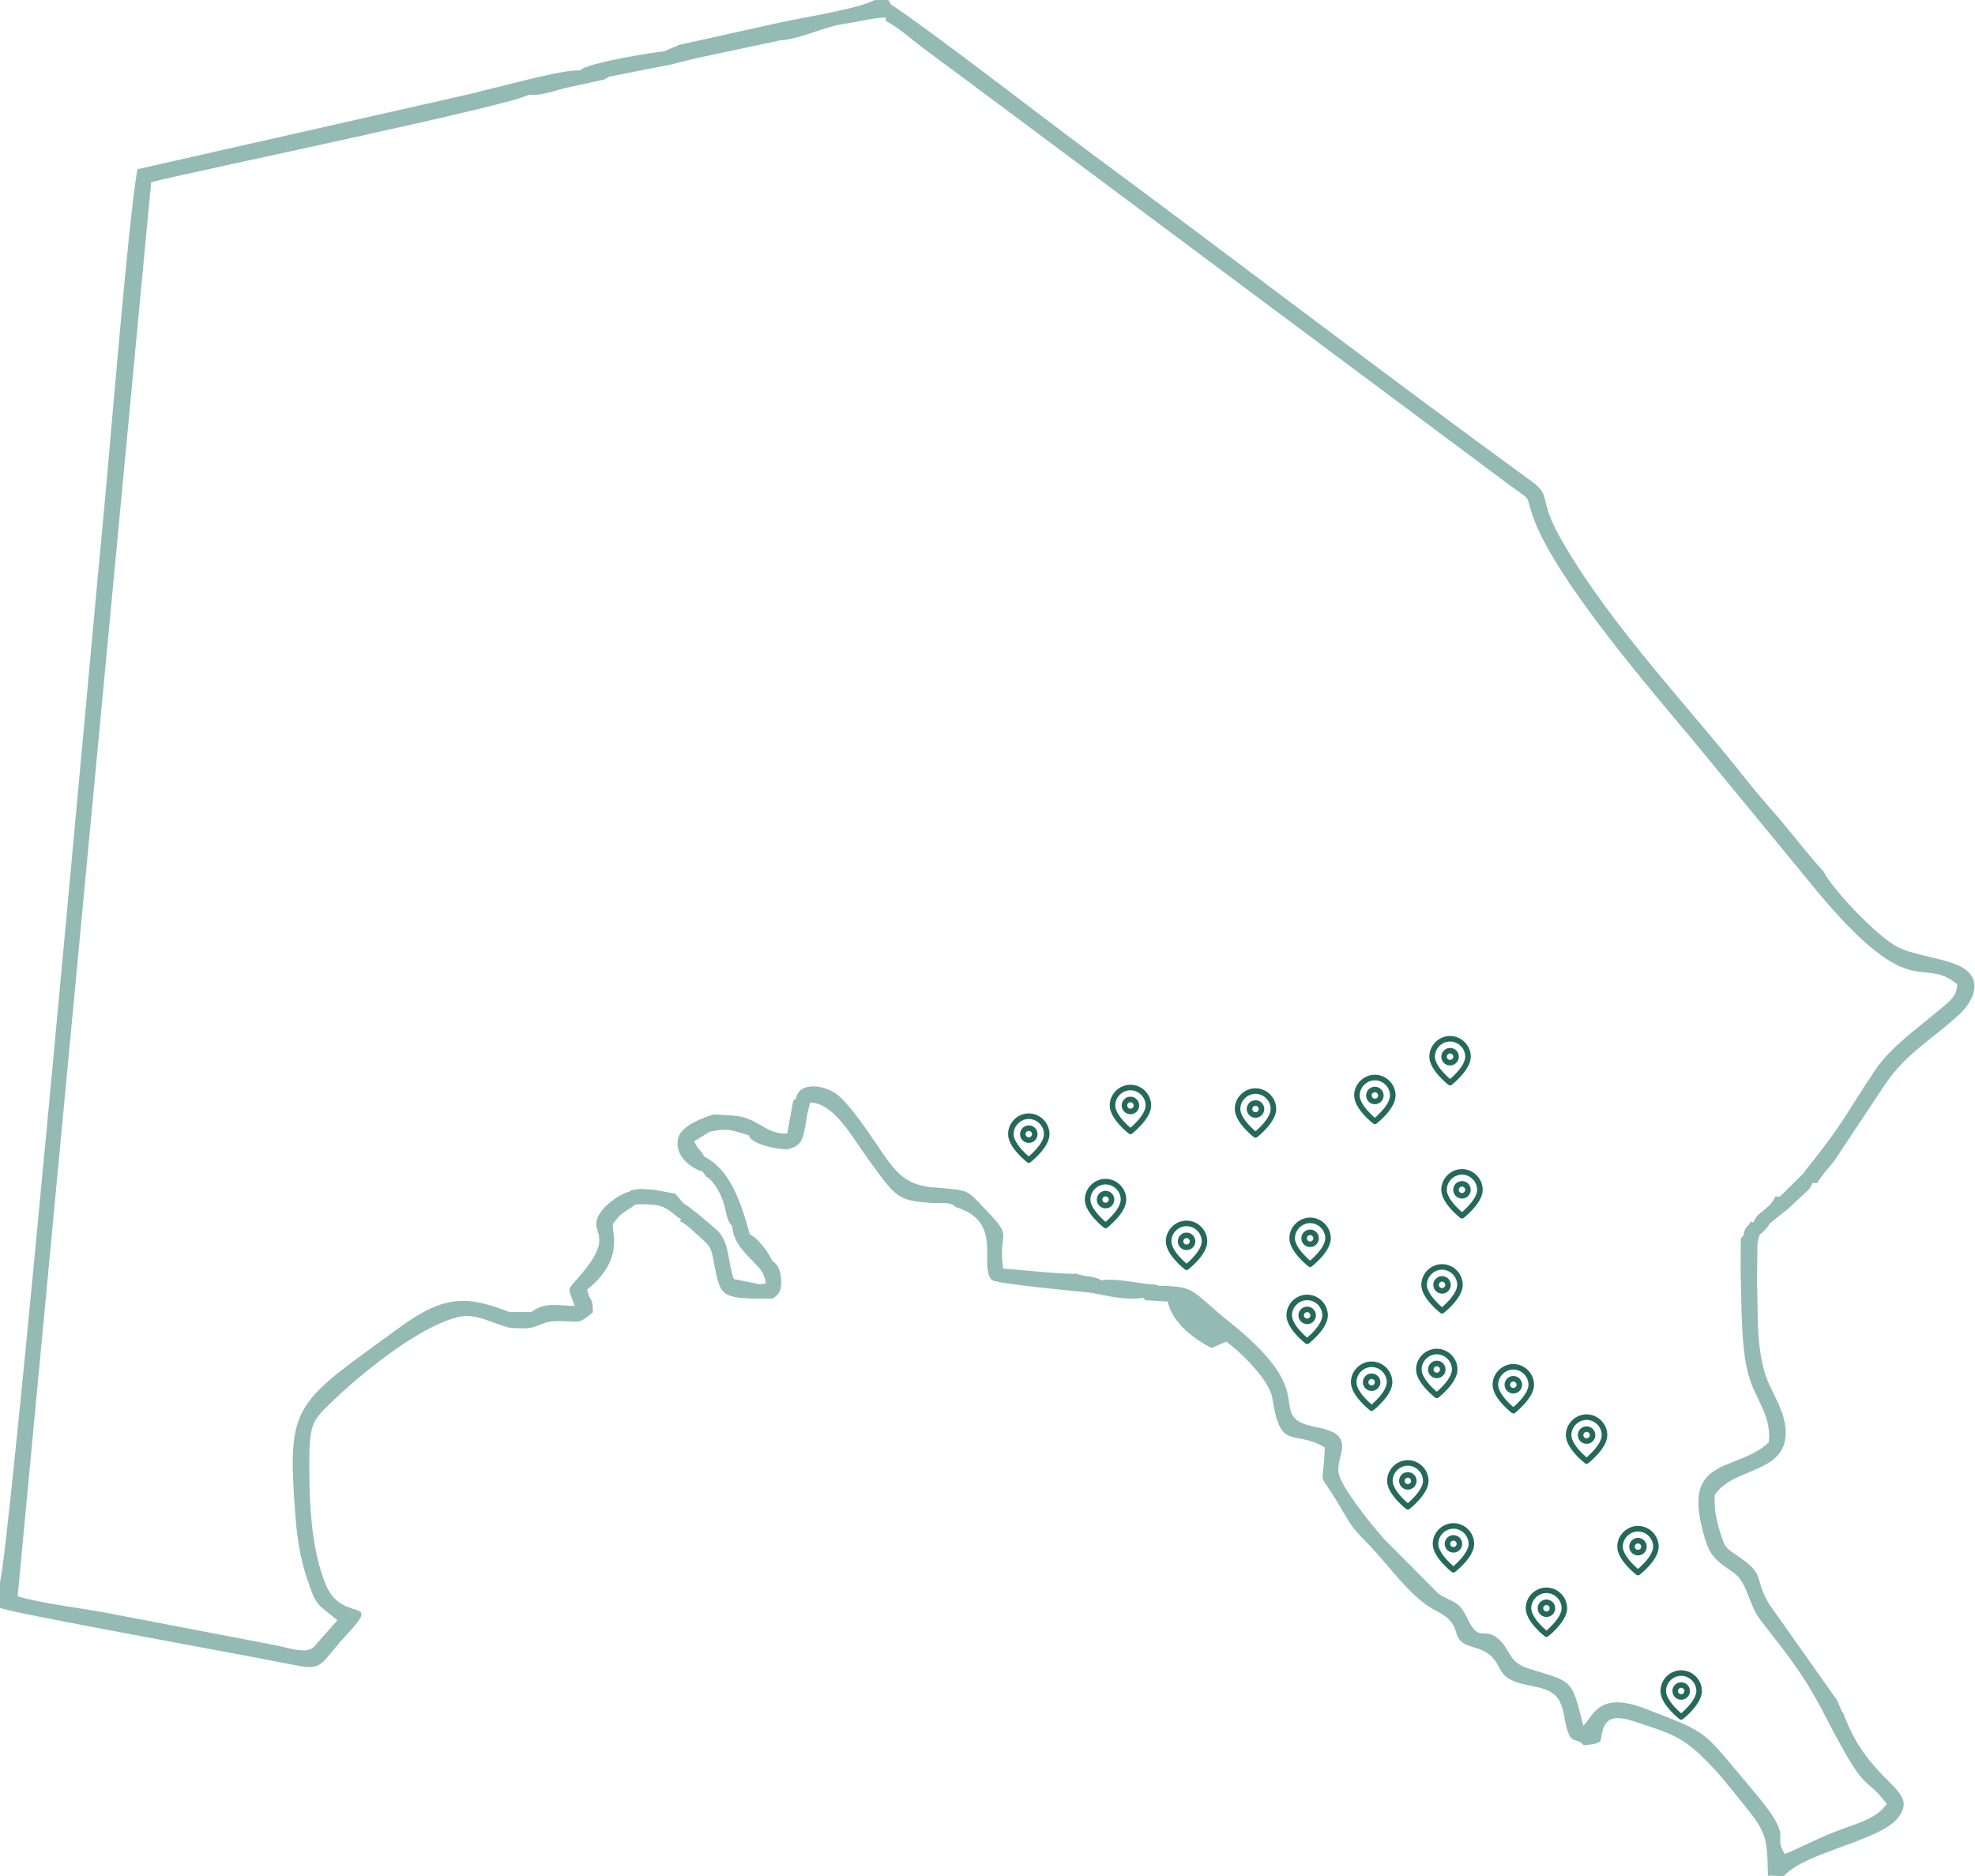 <?xml version="1.0" encoding="UTF-8"?>
<!DOCTYPE svg PUBLIC "-//W3C//DTD SVG 1.1//EN" "http://www.w3.org/Graphics/SVG/1.1/DTD/svg11.dtd">
<!-- Creator: CorelDRAW -->
<svg xmlns="http://www.w3.org/2000/svg" xml:space="preserve" width="267.063mm" height="253.724mm" version="1.1" style="shape-rendering:geometricPrecision; text-rendering:geometricPrecision; image-rendering:optimizeQuality; fill-rule:evenodd; clip-rule:evenodd"
viewBox="0 0 26706.34 25372.44"
 xmlns:xlink="http://www.w3.org/1999/xlink"
 xmlns:xodm="http://www.corel.com/coreldraw/odm/2003">
 <defs>
  <style type="text/css">
   <![CDATA[
    .str0 {stroke:#25695C;stroke-width:75;stroke-linecap:round;stroke-linejoin:round;stroke-miterlimit:22.926}
    .fil1 {fill:none}
    .fil0 {fill:#93BAB3}
   ]]>
  </style>
 </defs>
 <g id="Слой_x0020_1">
  <g>
   <path class="fil0" d="M16582.88 18146.26c149.38,101.12 580.91,504.03 620.5,756.08 116.06,739 264.68,418.17 710.74,671.03 -18.41,591.02 -111.17,277.5 164.54,731.5 172.12,283.4 173.71,328.05 390.98,544.2 302.83,301.28 598.77,762.89 963.83,943.8 395.43,196.02 119.37,381.94 488.11,482.46 394.82,107.65 284.88,324.02 499.52,437.11 239.65,126.29 550.98,61.42 670.58,300.02 61.8,123.26 58.4,241.11 97.45,369.96 67.45,222.59 106.83,97.35 228.78,220.64 53.45,-4.5 186.35,-12.4 224.76,-59.11 37.43,-208.86 59.71,-393.47 444.73,-266.83 465.34,153.05 632.88,198.5 907.46,458.58 252.81,239.47 418.74,465.93 635.34,732.09 216.86,266.42 256.69,399.18 268.82,644.35 4.85,98.59 1.91,109.87 7.54,260.84 0.15,-19.68 219.94,11.73 221.23,-6.92 289.33,-320.12 1288.09,-469.87 1533.41,-777.73 320.37,-402.04 -385.89,-436.49 -737.56,-1423.93 -18.03,5.21 -87.12,-205.27 -104.9,-201.21l-896.6 -1270.1c-218.48,-365.82 -33.28,-386.36 -427.11,-652.31 -155.28,-104.85 -166.14,-101.38 -232.02,-306.33 -54.76,-170.38 -86.09,-328.97 -76.07,-513.46 250.86,-400.08 1034.57,-274.51 953.82,-934.44 -29.31,-239.47 -186.32,-459.61 -263.86,-678.56 -78.59,-221.91 -110.74,-571.53 -108.89,-826.44l-9.22 -473.48 5.31 -482.03c24.76,-171.53 34.87,-109.29 130.98,-225.15l37.16 -55.67 257.75 -206.73 158.16 -149.48c93.66,-89.26 117.59,-90.11 159.12,-189.15l67.46 0c46.07,-89.45 147.72,-199.77 225.09,-295.31l631.85 -951.31c313.06,-500.08 652.18,-657.4 1056.94,-1029.75 206.57,-190.03 350.75,-508.19 -10.25,-667.14 -246.51,-108.54 -553.68,-126.49 -802.74,-241.11 -270.95,-124.72 -897.26,-785.51 -1021.45,-1035.38 -40.4,-29.74 -423.01,-498.66 -474.32,-562.38 -191.27,-237.55 -346.11,-393.11 -543.29,-643.88 -809.5,-1029.6 -1847.08,-2096.4 -2522.1,-3270.49 -328.26,-570.96 -124.42,-589.42 -398.88,-789.28 -1998.93,-1455.59 -4002.71,-2992.19 -6000.09,-4469.67 -596.04,-440.9 -2096.84,-1604.99 -2666.5,-1983.19l-36.35 -60.44 -185.86 0c-219.56,118.5 -951.12,233.01 -1254.06,298.97l-1395.95 308.95c-57.39,35.81 -27.86,12.6 -84.64,37.15l-112.85 49.41c-41.02,-4.01 -1064.85,155.1 -1132.47,256.97 -242,-12.78 -983.37,198.78 -1265.22,261.26l-191.81 50.17 -4532.03 1025.63c-125.38,695.76 -372.41,3803.75 -465.68,4763.45 -141.9,1460.59 -1274.41,14107.73 -1399.2,14370.07l0 320.36c118.88,65.48 3359.49,646.09 3999.75,777.73 390.44,80.27 338.75,-31.13 694.26,-412.42 498.18,-534.26 -62.64,-136.87 -284.47,-682.83 -208.68,-513.56 -225.17,-1184.9 -218.92,-1744.19 4.82,-433.52 63.17,-488.35 285.33,-705.02 374.12,-364.87 1163.82,-1020.53 1715.23,-1162.2 252.56,-64.89 462.27,83.49 717.08,145.21l114.07 3.34c274.56,21.66 269.16,-96.89 532.41,-97.02 290.23,-0.17 254.32,58.9 468.23,-116.12 3.79,-221.06 -38.23,-124.74 -76.27,-309.33 522.19,-421.26 319.73,-787.86 349.76,-888.99 117.58,-163.86 157.07,-150.98 302.82,-260.79l66.07 -4.94c220.36,5.48 289.82,4.17 438.25,120.12 6.17,4.85 13.72,12.08 19.99,16.95 6.46,5 14.69,12.04 21.15,16.89 54.14,40.57 0.89,9.08 71.76,48.22l-15.41 25.18c111.15,57.93 206.36,163.63 303.33,248.13 125.76,109.59 121.28,139.45 160.93,338.08 78.87,394.8 83.28,453.34 550.94,463.66l242.12 -1.18c95.05,-72.53 115.53,-112.16 110.98,-252.39 -3.45,-106.61 -35.15,-201.82 -120.29,-259.21 -57.65,-124.28 -195.8,-308.92 -301.69,-354.98 -131.52,-468.45 -272.16,-874.86 -617.28,-1053.38 -51.71,-105.94 -82.95,-76.94 -134.46,-207.86l206.32 -127.1c247.3,-53.31 287.82,-24.6 510.9,40.61 8.25,5.44 19.94,4.9 23.81,17.68 24.27,80.49 284.96,177.4 527.55,178.22 171.84,-51.94 194.73,-111.54 232.98,-318.86l31.38 -184.01 34.26 -131.57c322.02,17.18 543.18,432.33 766.56,742.76 405.61,563.63 413.14,585.49 905.36,620.48 121.5,-2.13 229.22,-16.69 294.6,52.32 662.03,199.23 303.8,792.97 488.51,985.12 50.64,52.66 1169.8,155.46 1345.16,174.34 212.65,41.18 495.18,108.35 699.48,66.63 44.56,35.24 1.08,34.03 118.01,38.83l216.13 13.39c66.47,300.62 374.79,514.08 586.07,625.47 -11.91,16.68 218.65,-93.14 207.26,-81.63l0 0zm-968.19 -774.32c-231.31,-10.14 -501.59,-91.19 -720.03,-56.18 -102.67,-67.7 -260.76,-46.87 -333.23,-90.87 -143.24,15.15 -787.83,-54.64 -996.86,-68.69 -75.87,-539.16 156.38,-386.35 -224.67,-784.01 -283.52,-295.9 -206.17,-267.19 -708.59,-314.17l-4.24 3.69c-475.64,-48.95 -548.36,-269.7 -916.16,-794.27 -101.77,-145.12 -283.87,-385.43 -396.07,-468.85 -171.13,-127.18 -510.34,-176.29 -552.01,59.61l-36.19 26.37 -81.66 445.8c-307.28,11.75 -378.69,-217.47 -736.08,-243.71l-256.49 -15.23c-166.99,48.22 -430.03,155.19 -476.65,306.12 -80.02,259.18 196.74,435.32 325.31,467.24 77.32,119.89 41.32,35.49 130.42,136.45 44.09,49.95 79.34,109.81 111.81,180.52 96.37,209.8 54.7,308.65 158.99,421.48 15.81,284.75 276.67,436.78 405.84,618.73 24.95,53.26 30.96,66.61 50.64,154.77l-81.27 11.65 -354.27 -69.86c-87.5,-245.66 -53.87,-476.9 -211.05,-644.21 -58.29,-62.1 -401.55,-348 -473.21,-381.85l-106.66 -128.85 -294.21 -53.96c-50.43,-1.9 -129.58,-10.95 -175.78,-8.77 -48.97,2.32 -20.66,-2.02 -67.38,6.03 -113.64,19.6 -54.97,11.98 -87.71,29.74 -133.72,33.88 -293.64,162.61 -358.45,243.42 -270.82,337.81 236.67,271.14 -317.49,906.39 -182.62,209.36 -147.28,130.89 -60.64,395.69 -241.31,-6.19 -401.88,-56.29 -582.04,80.3l-297.68 2.83c-550.8,-211.75 -859.36,-250.82 -1475.1,198.77 -1435.23,1047.96 -1536.69,1014.33 -1423.48,2528.94 22.34,299.11 62.38,581.86 151.83,851.83 132.6,400.17 130.27,351.55 419.6,587.21l-322.63 363.85c-111.07,97.94 -334.74,9.5 -518.37,-26.12l-2295.69 -439.94c-337.53,-62.22 -881.6,-126.88 -1188.39,-221.6l1805.49 -19125.29c645.83,-160.91 4936.91,-1051.53 5100.85,-1181.27 202.62,16.86 381.42,-72.04 586.09,-109.87l440.73 -96.53 63.63 -38.32 829.86 -162.71 332.5 -83.26 1163.89 -247.53c217.19,-5.47 610.24,-184.59 809.32,-213.23 206.54,-29.69 439.4,-90.67 606.03,-93.74l3.49 48.03c143.25,69.84 349.6,249.44 498.37,362.53 168,127.69 326.05,241.46 496.03,367.46l7399.35 5517.36c384.83,286.87 228.21,113.77 368.95,492.57 312.54,841.25 1609.62,2341.26 2154.2,2992.9l1558.55 1895.2c1408.16,1743.21 1511.45,983.59 2011.36,1400.4 -7.93,169.38 -114.69,235.3 -232.9,336.08 -292.64,249.51 -668.73,510.06 -873.98,817.45 -444.09,665.12 -424.35,709.68 -923.59,1333.14 -6.78,7.82 -46.51,64.24 -54.18,72.26l-314.56 310.98 -63.56 0c-16.84,34.05 -12.06,41.72 -63.68,101.24 -28.19,32.51 -39.11,39.07 -74.36,69.45 -99.49,85.64 -100.05,66.36 -160.09,182.01l-26.03 -17.9c-70.99,103.97 -79.08,58.47 -105.03,190.34 -45.23,59.27 -32.11,2.65 -36.5,138.72l-1.78 334.9 12.59 566.93c11.36,317.33 25.51,667.74 128,951.08 99.39,274.77 278.07,474.99 239.36,809.13 -418.95,388.7 -1129.93,193.06 -910.81,1117.78 90.63,382.56 142.46,445.52 418.64,628.87 212.71,141.23 208.42,431.22 383.89,658.8 317.9,412.27 563.65,696.37 845.43,1241.73 617.47,1194.96 509,792.54 860.18,1238.7 -139.57,207.05 -421.44,270.03 -683.68,371.21 -258,99.55 -469.25,213.43 -695.62,308.08 -186.84,-291.21 165.37,-156.52 -430.75,-860.02 -703.52,-830.25 -558.11,-757.79 -1451.76,-1104.15 -649.28,-251.66 -710.3,112.66 -843.74,228.96 -159.55,-642.38 -139.33,-586.11 -736.94,-772.19 -262.52,-81.72 -245.38,-235.55 -380.14,-373.33 -214.16,-219.04 -284.13,38.53 -437.41,-281.68 -131.17,-273.98 -170.78,-214.03 -400.4,-355.66l-735.44 -739.26c-168.01,-185.44 -552.63,-669.33 -610.67,-863.89 -58.47,-196.08 139.43,-399.76 -28.28,-546.92 -130.63,-114.62 -421.25,-94.43 -550.21,-205.76 -234.74,-202.65 171.83,-456.49 -888,-1307.98 -557.63,-448 -458.4,-495.11 -967.18,-502.65l-59.52 -17.44z"/>
  </g>

  <path class="fil1 str0" d="M14154.18 15337.99c0,161.8 -242.67,350.53 -242.67,350.53 0,0 -242.66,-188.73 -242.66,-350.53 0,-132.17 110.49,-242.66 242.66,-242.66 132.18,0 242.67,110.49 242.67,242.66zm-242.67 80.9c44.68,0 80.9,-36.22 80.9,-80.9 0,-44.67 -36.22,-80.87 -80.9,-80.87 -44.67,0 -80.89,36.2 -80.89,80.87 0,44.68 36.22,80.9 80.89,80.9z"/>
  <path class="fil1 str0" d="M15528.65 14950.13c0,161.8 -242.67,350.53 -242.67,350.53 0,0 -242.66,-188.73 -242.66,-350.53 0,-132.17 110.49,-242.66 242.66,-242.66 132.18,0 242.67,110.49 242.67,242.66zm-242.67 80.9c44.68,0 80.9,-36.22 80.9,-80.9 0,-44.67 -36.22,-80.87 -80.9,-80.87 -44.67,0 -80.89,36.2 -80.89,80.87 0,44.68 36.22,80.9 80.89,80.9z"/>
  <path class="fil1 str0" d="M15192.17 16222.93c0,161.8 -242.67,350.53 -242.67,350.53 0,0 -242.66,-188.73 -242.66,-350.53 0,-132.17 110.49,-242.66 242.66,-242.66 132.18,0 242.67,110.49 242.67,242.66zm-242.67 80.9c44.68,0 80.9,-36.22 80.9,-80.9 0,-44.67 -36.22,-80.87 -80.9,-80.87 -44.67,0 -80.89,36.2 -80.89,80.87 0,44.68 36.22,80.9 80.89,80.9z"/>
  <path class="fil1 str0" d="M16287.57 16787.82c0,161.8 -242.67,350.53 -242.67,350.53 0,0 -242.66,-188.73 -242.66,-350.53 0,-132.17 110.49,-242.66 242.66,-242.66 132.18,0 242.67,110.49 242.67,242.66zm-242.67 80.9c44.68,0 80.9,-36.22 80.9,-80.9 0,-44.67 -36.22,-80.87 -80.9,-80.87 -44.67,0 -80.89,36.2 -80.89,80.87 0,44.68 36.22,80.9 80.89,80.9z"/>
  <path class="fil1 str0" d="M17958.08 16746.76c0,161.8 -242.67,350.53 -242.67,350.53 0,0 -242.66,-188.73 -242.66,-350.53 0,-132.17 110.49,-242.66 242.66,-242.66 132.18,0 242.67,110.49 242.67,242.66zm-242.67 80.9c44.68,0 80.9,-36.22 80.9,-80.9 0,-44.67 -36.22,-80.87 -80.9,-80.87 -44.67,0 -80.89,36.2 -80.89,80.87 0,44.68 36.22,80.9 80.89,80.9z"/>
  <path class="fil1 str0" d="M17918.24 17788.83c0,161.8 -242.67,350.53 -242.67,350.53 0,0 -242.66,-188.73 -242.66,-350.53 0,-132.17 110.49,-242.66 242.66,-242.66 132.18,0 242.67,110.49 242.67,242.66zm-242.67 80.9c44.68,0 80.9,-36.22 80.9,-80.9 0,-44.67 -36.22,-80.87 -80.9,-80.87 -44.67,0 -80.89,36.2 -80.89,80.87 0,44.68 36.22,80.9 80.89,80.9z"/>
  <path class="fil1 str0" d="M19742.13 17376.42c0,161.8 -242.67,350.53 -242.67,350.53 0,0 -242.66,-188.73 -242.66,-350.53 0,-132.17 110.49,-242.66 242.66,-242.66 132.18,0 242.67,110.49 242.67,242.66zm-242.67 80.9c44.68,0 80.9,-36.22 80.9,-80.9 0,-44.67 -36.22,-80.87 -80.9,-80.87 -44.67,0 -80.89,36.2 -80.89,80.87 0,44.68 36.22,80.9 80.89,80.9z"/>
  <path class="fil1 str0" d="M18790.09 18692.97c0,161.8 -242.67,350.53 -242.67,350.53 0,0 -242.66,-188.73 -242.66,-350.53 0,-132.17 110.49,-242.66 242.66,-242.66 132.18,0 242.67,110.49 242.67,242.66zm-242.67 80.9c44.68,0 80.9,-36.22 80.9,-80.9 0,-44.67 -36.22,-80.87 -80.9,-80.87 -44.67,0 -80.89,36.2 -80.89,80.87 0,44.68 36.22,80.9 80.89,80.9z"/>
  <path class="fil1 str0" d="M19671 18520.47c0,161.8 -242.67,350.53 -242.67,350.53 0,0 -242.66,-188.73 -242.66,-350.53 0,-132.17 110.49,-242.66 242.66,-242.66 132.18,0 242.67,110.49 242.67,242.66zm-242.67 80.9c44.68,0 80.9,-36.22 80.9,-80.9 0,-44.67 -36.22,-80.87 -80.9,-80.87 -44.67,0 -80.89,36.2 -80.89,80.87 0,44.68 36.22,80.9 80.89,80.9z"/>
  <path class="fil1 str0" d="M19279.5 20027.14c0,161.8 -242.67,350.53 -242.67,350.53 0,0 -242.66,-188.73 -242.66,-350.53 0,-132.17 110.49,-242.66 242.66,-242.66 132.18,0 242.67,110.49 242.67,242.66zm-242.67 80.9c44.68,0 80.9,-36.22 80.9,-80.9 0,-44.67 -36.22,-80.87 -80.9,-80.87 -44.67,0 -80.89,36.2 -80.89,80.87 0,44.68 36.22,80.9 80.89,80.9z"/>

  <path class="fil1 str0" d="M21696.48 19408.11c0,161.8 -242.67,350.53 -242.67,350.53 0,0 -242.66,-188.73 -242.66,-350.53 0,-132.17 110.49,-242.66 242.66,-242.66 132.18,0 242.67,110.49 242.67,242.66zm-242.67 80.9c44.68,0 80.9,-36.22 80.9,-80.9 0,-44.67 -36.22,-80.87 -80.9,-80.87 -44.67,0 -80.89,36.2 -80.89,80.87 0,44.68 36.22,80.9 80.89,80.9z"/>
  <path class="fil1 str0" d="M19896.38 20879.2c0,161.8 -242.67,350.53 -242.67,350.53 0,0 -242.66,-188.73 -242.66,-350.53 0,-132.17 110.49,-242.66 242.66,-242.66 132.18,0 242.67,110.49 242.67,242.66zm-242.67 80.9c44.68,0 80.9,-36.22 80.9,-80.9 0,-44.67 -36.22,-80.87 -80.9,-80.87 -44.67,0 -80.89,36.2 -80.89,80.87 0,44.68 36.22,80.9 80.89,80.9z"/>
  <path class="fil1 str0" d="M21153.81 21749.78c0,161.8 -242.67,350.53 -242.67,350.53 0,0 -242.66,-188.73 -242.66,-350.53 0,-132.17 110.49,-242.66 242.66,-242.66 132.18,0 242.67,110.49 242.67,242.66zm-242.67 80.9c44.68,0 80.9,-36.22 80.9,-80.9 0,-44.67 -36.22,-80.87 -80.9,-80.87 -44.67,0 -80.89,36.2 -80.89,80.87 0,44.68 36.22,80.9 80.89,80.9z"/>
  <path class="fil1 str0" d="M22975.89 22868.92c0,161.8 -242.67,350.53 -242.67,350.53 0,0 -242.66,-188.73 -242.66,-350.53 0,-132.17 110.49,-242.66 242.66,-242.66 132.18,0 242.67,110.49 242.67,242.66zm-242.67 80.9c44.68,0 80.9,-36.22 80.9,-80.9 0,-44.67 -36.22,-80.87 -80.9,-80.87 -44.67,0 -80.89,36.2 -80.89,80.87 0,44.68 36.22,80.9 80.89,80.9z"/>
  <path class="fil1 str0" d="M22391.76 20916.86c0,161.8 -242.67,350.53 -242.67,350.53 0,0 -242.66,-188.73 -242.66,-350.53 0,-132.17 110.49,-242.66 242.66,-242.66 132.18,0 242.67,110.49 242.67,242.66zm-242.67 80.9c44.68,0 80.9,-36.22 80.9,-80.9 0,-44.67 -36.22,-80.87 -80.9,-80.87 -44.67,0 -80.89,36.2 -80.89,80.87 0,44.68 36.22,80.9 80.89,80.9z"/>
  <path class="fil1 str0" d="M20706.13 18727.32c0,161.8 -242.67,350.53 -242.67,350.53 0,0 -242.66,-188.73 -242.66,-350.53 0,-132.17 110.49,-242.66 242.66,-242.66 132.18,0 242.67,110.49 242.67,242.66zm-242.67 80.9c44.68,0 80.9,-36.22 80.9,-80.9 0,-44.67 -36.22,-80.87 -80.9,-80.87 -44.67,0 -80.89,36.2 -80.89,80.87 0,44.68 36.22,80.9 80.89,80.9z"/>
  <path class="fil1 str0" d="M20011.75 16090.98c0,161.8 -242.67,350.53 -242.67,350.53 0,0 -242.66,-188.73 -242.66,-350.53 0,-132.17 110.49,-242.66 242.66,-242.66 132.18,0 242.67,110.49 242.67,242.66zm-242.67 80.9c44.68,0 80.9,-36.22 80.9,-80.9 0,-44.67 -36.22,-80.87 -80.9,-80.87 -44.67,0 -80.89,36.2 -80.89,80.87 0,44.68 36.22,80.9 80.89,80.9z"/>
  <path class="fil1 str0" d="M18833.88 14815.15c0,161.8 -242.67,350.53 -242.67,350.53 0,0 -242.66,-188.73 -242.66,-350.53 0,-132.17 110.49,-242.66 242.66,-242.66 132.18,0 242.67,110.49 242.67,242.66zm-242.67 80.9c44.68,0 80.9,-36.22 80.9,-80.9 0,-44.67 -36.22,-80.87 -80.9,-80.87 -44.67,0 -80.89,36.2 -80.89,80.87 0,44.68 36.22,80.9 80.89,80.9z"/>
  <path class="fil1 str0" d="M19850.71 14290.62c0,161.8 -242.67,350.53 -242.67,350.53 0,0 -242.66,-188.73 -242.66,-350.53 0,-132.17 110.49,-242.66 242.66,-242.66 132.18,0 242.67,110.49 242.67,242.66zm-242.67 80.9c44.68,0 80.9,-36.22 80.9,-80.9 0,-44.67 -36.22,-80.87 -80.9,-80.87 -44.67,0 -80.89,36.2 -80.89,80.87 0,44.68 36.22,80.9 80.89,80.9z"/>
  <path class="fil1 str0" d="M17219.69 14998.2c0,161.8 -242.67,350.53 -242.67,350.53 0,0 -242.66,-188.73 -242.66,-350.53 0,-132.17 110.49,-242.66 242.66,-242.66 132.18,0 242.67,110.49 242.67,242.66zm-242.67 80.9c44.68,0 80.9,-36.22 80.9,-80.9 0,-44.67 -36.22,-80.87 -80.9,-80.87 -44.67,0 -80.89,36.2 -80.89,80.87 0,44.68 36.22,80.9 80.89,80.9z"/>
 </g>
</svg>
